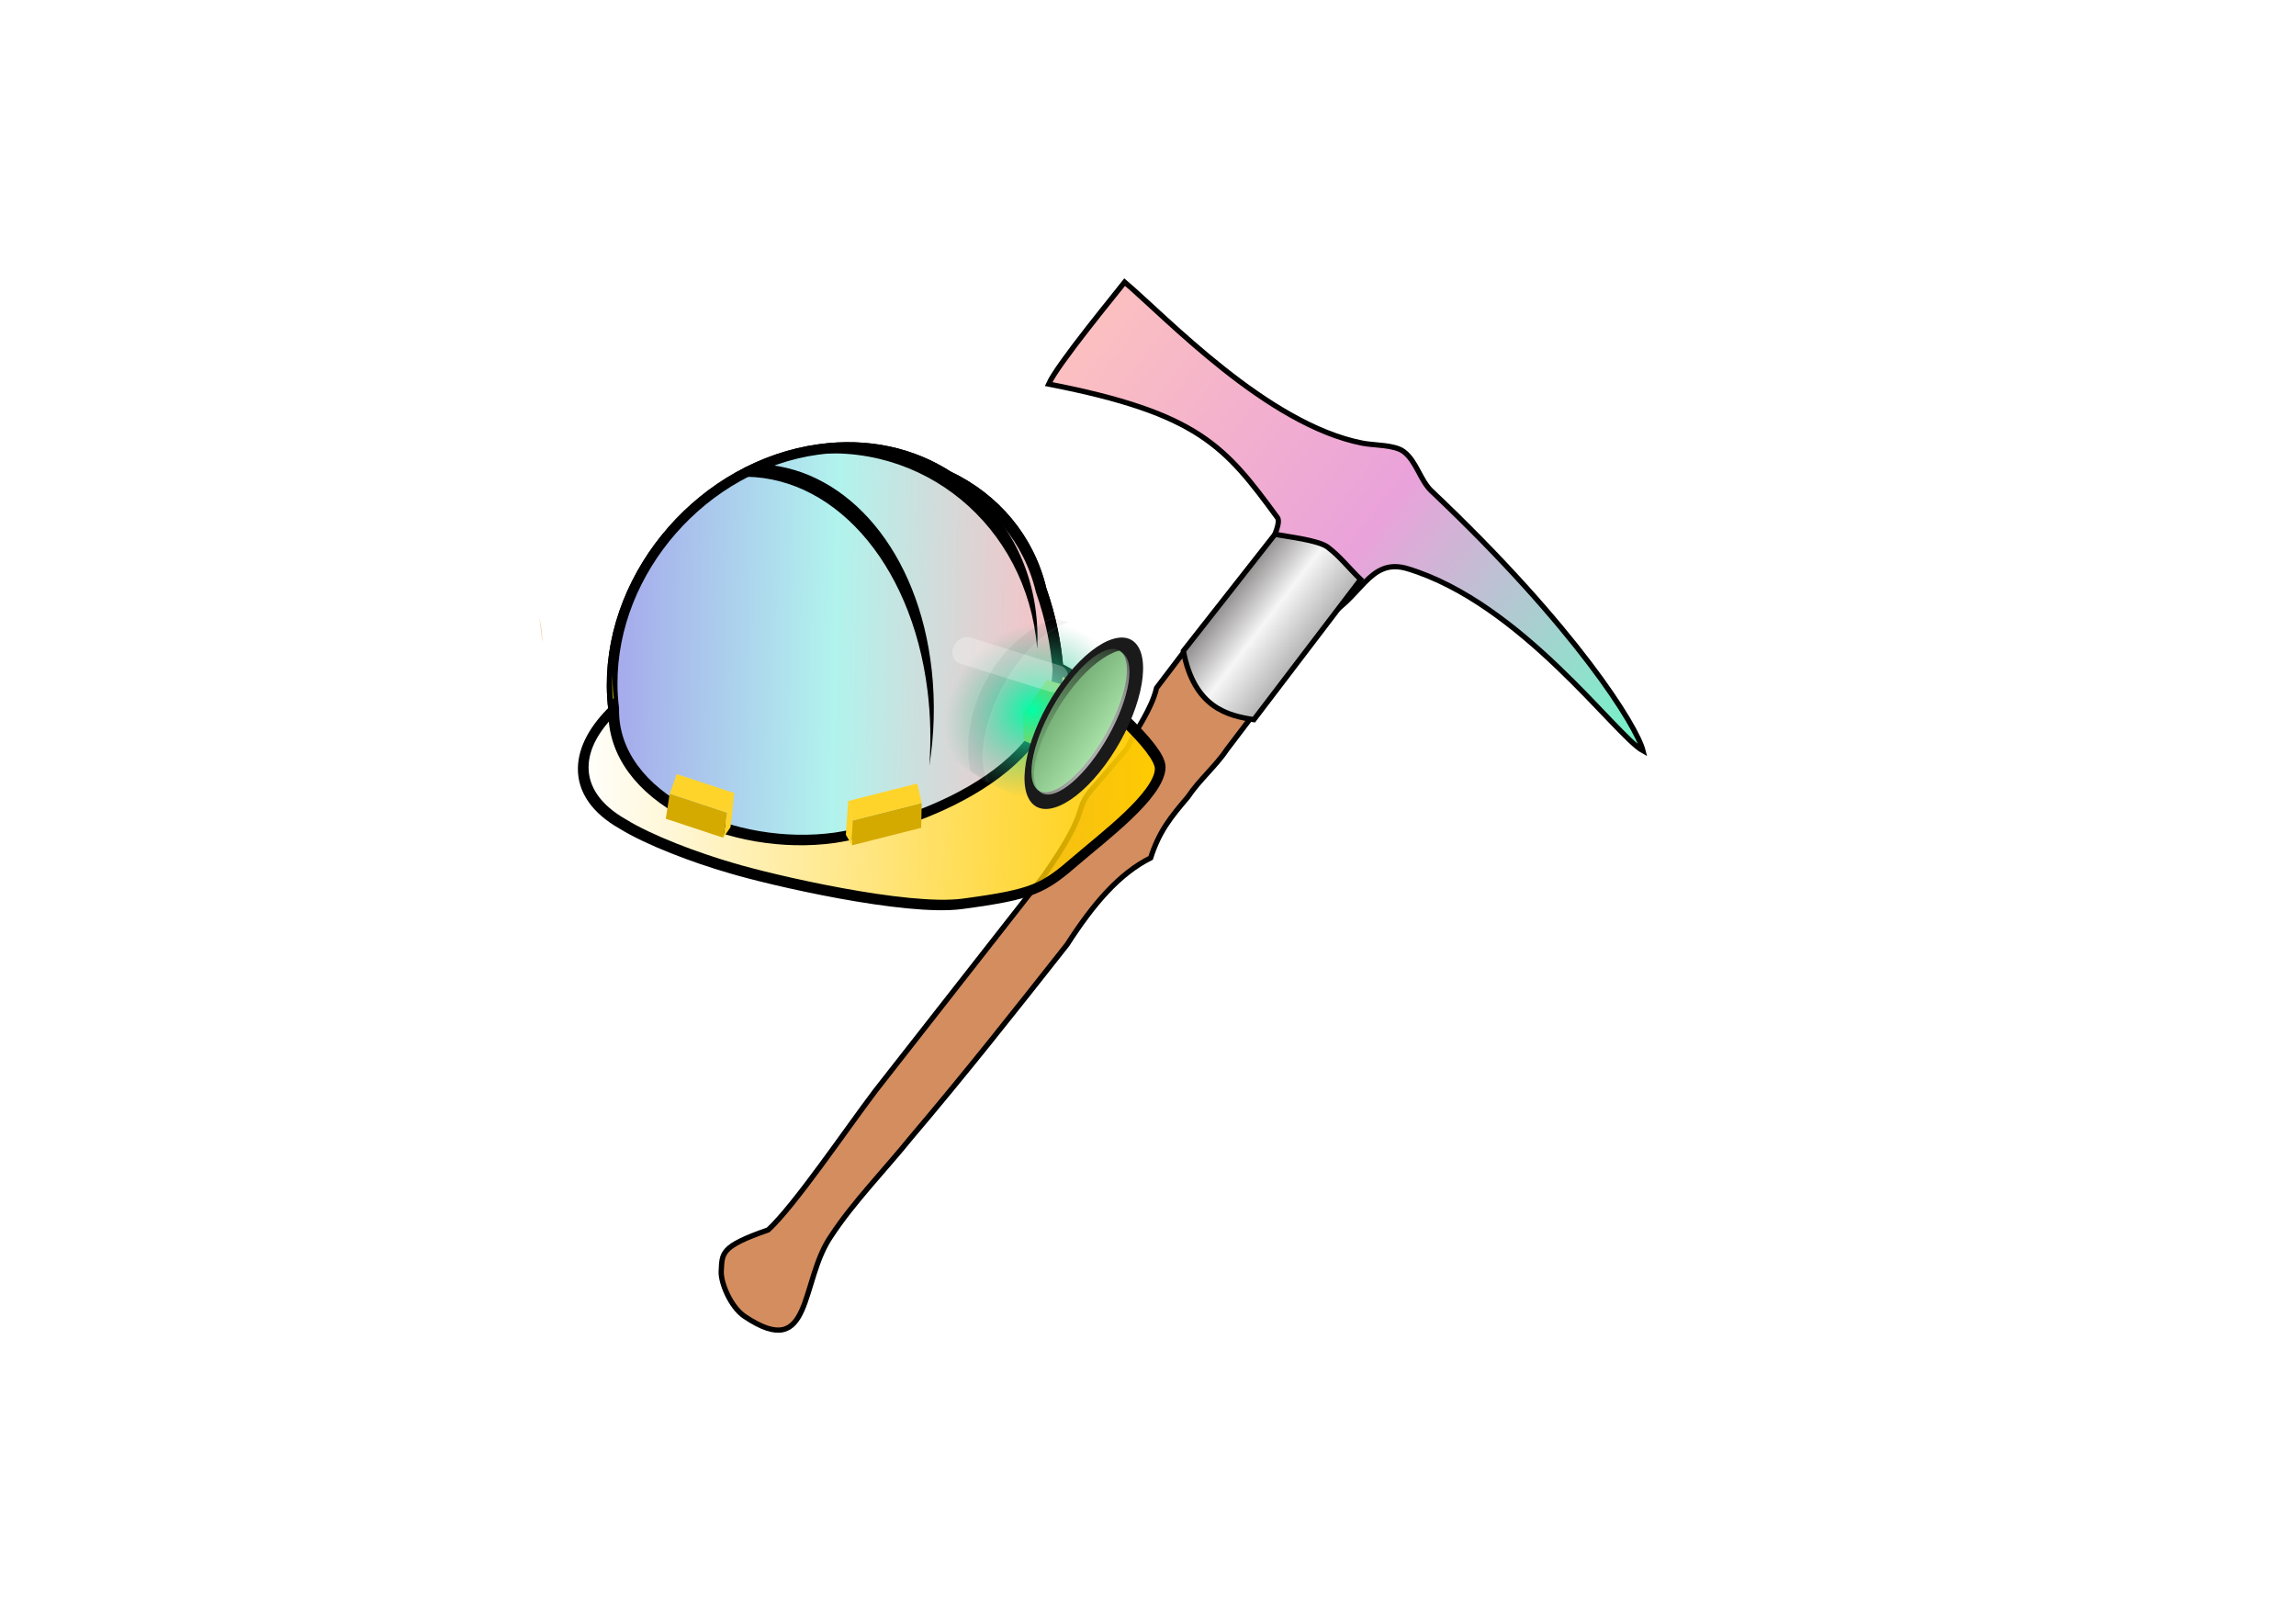 <?xml version="1.0" encoding="UTF-8" standalone="no"?>
<!-- Created with Inkscape (http://www.inkscape.org/) -->

<svg
   width="254.041mm"
   height="179.333mm"
   viewBox="0 0 900.145 635.433"
   id="svg10472"
   version="1.1"
   inkscape:version="1.2 (dc2aeda, 2022-05-15)"
   sodipodi:docname="mining.svg"
   inkscape:export-filename="/media/sdb1/_GRAFIKA/2016_05_citizen_monitoring/first_responders/miner.png"
   inkscape:export-xdpi="85"
   inkscape:export-ydpi="85"
   xmlns:inkscape="http://www.inkscape.org/namespaces/inkscape"
   xmlns:sodipodi="http://sodipodi.sourceforge.net/DTD/sodipodi-0.dtd"
   xmlns:xlink="http://www.w3.org/1999/xlink"
   xmlns="http://www.w3.org/2000/svg"
   xmlns:svg="http://www.w3.org/2000/svg"
   xmlns:rdf="http://www.w3.org/1999/02/22-rdf-syntax-ns#"
   xmlns:cc="http://creativecommons.org/ns#"
   xmlns:dc="http://purl.org/dc/elements/1.1/">
  <title
     id="title8399">Miner</title>
  <defs
     id="defs10474">
    <linearGradient
       inkscape:collect="always"
       id="linearGradient3507">
      <stop
         style="stop-color:#0028ff;stop-opacity:1;"
         offset="0.584"
         id="stop3503" />
      <stop
         style="stop-color:#cbb7d5;stop-opacity:1;"
         offset="1"
         id="stop3505" />
    </linearGradient>
    <linearGradient
       inkscape:collect="always"
       id="linearGradient3499">
      <stop
         style="stop-color:#00ffa9;stop-opacity:1;"
         offset="0"
         id="stop3495" />
      <stop
         style="stop-color:#4eb190;stop-opacity:0;"
         offset="0.904"
         id="stop3497" />
    </linearGradient>
    <linearGradient
       inkscape:collect="always"
       id="linearGradient2765">
      <stop
         style="stop-color:#00082b;stop-opacity:1;"
         offset="1"
         id="stop2761" />
      <stop
         style="stop-color:#fff2f2;stop-opacity:0;"
         offset="1"
         id="stop2763" />
    </linearGradient>
    <linearGradient
       inkscape:collect="always"
       id="linearGradient2757">
      <stop
         style="stop-color:#1a1a1a;stop-opacity:1;"
         offset="0"
         id="stop2753" />
      <stop
         style="stop-color:#1a1a1a;stop-opacity:0;"
         offset="1"
         id="stop2755" />
    </linearGradient>
    <linearGradient
       inkscape:collect="always"
       id="linearGradient2749">
      <stop
         style="stop-color:#ffffff;stop-opacity:1;"
         offset="0"
         id="stop2745" />
      <stop
         style="stop-color:#ffffff;stop-opacity:0;"
         offset="1"
         id="stop2747" />
    </linearGradient>
    <linearGradient
       inkscape:collect="always"
       id="linearGradient2741">
      <stop
         style="stop-color:#ffcc00;stop-opacity:1;"
         offset="0"
         id="stop2737" />
      <stop
         style="stop-color:#ffcc00;stop-opacity:0;"
         offset="1"
         id="stop2739" />
    </linearGradient>
    <linearGradient
       id="linearGradient1494">
      <stop
         id="stop1488"
         offset="0"
         style="stop-color:#fcc0c0;stop-opacity:1;" />
      <stop
         style="stop-color:#eaa2da;stop-opacity:1;"
         offset="0.5"
         id="stop1490" />
      <stop
         id="stop1492"
         offset="1"
         style="stop-color:#70f6c7;stop-opacity:1;" />
    </linearGradient>
    <linearGradient
       inkscape:collect="always"
       id="linearGradient1482">
      <stop
         style="stop-color:#fbbec3;stop-opacity:1;"
         offset="0"
         id="stop1478" />
      <stop
         style="stop-color:#b1f3ed;stop-opacity:1;"
         offset="0.5"
         id="stop2733" />
      <stop
         style="stop-color:#a5a7ec;stop-opacity:1;"
         offset="1"
         id="stop1480" />
    </linearGradient>
    <linearGradient
       x1="654.29"
       y1="-254.53"
       gradientTransform="matrix(1.101,-0.158,0.691,0.33,-40.16,-222.83)"
       x2="653.26"
       gradientUnits="userSpaceOnUse"
       y2="-204.24"
       id="linearGradient7500">
      <stop
         offset="0"
         style="stop-color:white"
         id="stop14612" />
      <stop
         offset="1"
         style="stop-color:white;stop-opacity:0"
         id="stop14614" />
    </linearGradient>
    <linearGradient
       x1="379.74"
       y1="-452.61"
       gradientTransform="matrix(0.504,0,0,0.504,34.099,911.79)"
       x2="411.78"
       gradientUnits="userSpaceOnUse"
       y2="-436.19"
       id="linearGradient7502">
      <stop
         offset="0"
         style="stop-color:#f8f8f8"
         id="stop10162" />
      <stop
         offset="1"
         style="stop-color:#6b6b6b"
         id="stop10164" />
    </linearGradient>
    <linearGradient
       x1="310.46"
       y1="-332.05"
       gradientTransform="matrix(0.504,0,0,0.504,6.066,842.39)"
       x2="377.43"
       gradientUnits="userSpaceOnUse"
       y2="-264.31"
       id="linearGradient7504">
      <stop
         offset="0"
         style="stop-color:#e2e2e2;stop-opacity:.858"
         id="stop8366" />
      <stop
         offset=".491"
         style="stop-color:white;stop-opacity:.847"
         id="stop9255" />
      <stop
         offset="1"
         style="stop-color:white;stop-opacity:.403"
         id="stop8368" />
    </linearGradient>
    <linearGradient
       x1="310.46"
       y1="-332.05"
       gradientTransform="matrix(-0.504,0,0,-0.504,414.84,672.86)"
       x2="377.43"
       gradientUnits="userSpaceOnUse"
       y2="-264.31"
       id="linearGradient7506">
      <stop
         offset="0"
         style="stop-color:black;stop-opacity:.574"
         id="stop9267" />
      <stop
         offset=".491"
         style="stop-color:#dfdfdf;stop-opacity:.455"
         id="stop9269" />
      <stop
         offset="1"
         style="stop-color:white;stop-opacity:.403"
         id="stop9271" />
    </linearGradient>
    <linearGradient
       x1="106.8"
       y1="732.45"
       gradientTransform="matrix(1.002,0,0,0.924,139.49,18.687)"
       x2="106.65"
       gradientUnits="userSpaceOnUse"
       y2="714.23"
       id="linearGradient7508">
      <stop
         offset="0"
         style="stop-color:black"
         id="stop7474" />
      <stop
         offset=".659"
         style="stop-color:white"
         id="stop7480" />
      <stop
         offset=".844"
         style="stop-color:white"
         id="stop7482" />
      <stop
         offset="1"
         style="stop-color:#c1c1c1"
         id="stop7476" />
    </linearGradient>
    <linearGradient
       x1="160.37"
       y1="640.96"
       gradientTransform="matrix(0.759,0,0,0.864,192.34,124.69)"
       x2="127.79"
       gradientUnits="userSpaceOnUse"
       y2="633.85"
       id="linearGradient7510">
      <stop
         offset="0"
         style="stop-color:black"
         id="stop2841" />
      <stop
         offset="1"
         style="stop-color:white"
         id="stop2843" />
    </linearGradient>
    <linearGradient
       x1="-270.08"
       x2="-268.41"
       gradientTransform="matrix(100.55,113.72,113.72,-100.55,-25192,76932)"
       y1="460.09"
       gradientUnits="userSpaceOnUse"
       y2="460.09"
       id="XMLID_31_-0">
      <stop
         offset="0"
         style="stop-color:#FFD8BF"
         id="stop142-9" />
      <stop
         offset=".539"
         style="stop-color:#BF7400"
         id="stop144-1" />
      <stop
         offset="1"
         style="stop-color:#000000"
         id="stop146-2" />
    </linearGradient>
    <linearGradient
       x1="-268.27"
       x2="-266.57"
       gradientTransform="matrix(25.13,103.51,103.51,-25.13,-40422,39142)"
       y1="455.77"
       gradientUnits="userSpaceOnUse"
       y2="455.77"
       id="XMLID_32_-6">
      <stop
         offset="0"
         style="stop-color:#FFD8BF"
         id="stop153-68" />
      <stop
         offset=".539"
         style="stop-color:#BF7400"
         id="stop155-3" />
      <stop
         offset="1"
         style="stop-color:#000000"
         id="stop157-3" />
    </linearGradient>
    <linearGradient
       x1="-270.09"
       x2="-268.4"
       gradientTransform="matrix(100.55,113.72,113.72,-100.55,-25192,76932)"
       y1="460.1"
       gradientUnits="userSpaceOnUse"
       y2="460.1"
       id="XMLID_33_-2">
      <stop
         offset="0"
         style="stop-color:#F3C192"
         id="stop172-3" />
      <stop
         offset=".539"
         style="stop-color:#D49035"
         id="stop174-0" />
      <stop
         offset="1"
         style="stop-color:#765735"
         id="stop176-2" />
    </linearGradient>
    <linearGradient
       x1="-268.26"
       x2="-266.58"
       gradientTransform="matrix(25.13,103.51,103.51,-25.13,-40422,39142)"
       y1="455.77"
       gradientUnits="userSpaceOnUse"
       y2="455.77"
       id="XMLID_34_-8">
      <stop
         offset="0"
         style="stop-color:#F3C192"
         id="stop183-2" />
      <stop
         offset=".539"
         style="stop-color:#D49035"
         id="stop185-6" />
      <stop
         offset="1"
         style="stop-color:#765735"
         id="stop187-1" />
    </linearGradient>
    <radialGradient
       r="1.685"
       gradientTransform="matrix(32.319,0,0,-32.319,9620.6,15112)"
       cx="-296.49"
       cy="466.06"
       gradientUnits="userSpaceOnUse"
       id="XMLID_35_-7">
      <stop
         offset="0"
         style="stop-color:#FFFA5F"
         id="stop192-1" />
      <stop
         offset="1"
         style="stop-color:#9F3300"
         id="stop194-8" />
    </radialGradient>
    <linearGradient
       x1="-265.15"
       x2="-263.48"
       gradientTransform="matrix(0,-132.47,-132.47,0,62635,-34991)"
       y1="472.53"
       gradientUnits="userSpaceOnUse"
       y2="472.53"
       id="XMLID_21_-9">
      <stop
         offset="0"
         style="stop-color:#7FB5F7"
         id="stop16-9" />
      <stop
         offset="1"
         style="stop-color:#063DA7"
         id="stop18-4" />
    </linearGradient>
    <linearGradient
       x1="-265.16"
       x2="-263.47"
       gradientTransform="matrix(0,-132.47,-132.47,0,62635,-34991)"
       y1="472.55"
       gradientUnits="userSpaceOnUse"
       y2="472.55"
       id="XMLID_22_-9">
      <stop
         offset="0"
         style="stop-color:#7ED8FC"
         id="stop23-3" />
      <stop
         offset="1"
         style="stop-color:#0649AA"
         id="stop25-9" />
    </linearGradient>
    <linearGradient
       x1="-265.16"
       x2="-263.47"
       gradientTransform="matrix(0,-132.47,-132.47,0,62635,-34991)"
       y1="472.53"
       gradientUnits="userSpaceOnUse"
       y2="472.53"
       id="XMLID_23_-18">
      <stop
         offset="0"
         style="stop-color:#5471AF"
         id="stop30-2" />
      <stop
         offset="1"
         style="stop-color:#042676"
         id="stop32-7" />
    </linearGradient>
    <linearGradient
       x1="-265.15"
       x2="-263.47"
       gradientTransform="matrix(0,-132.47,-132.47,0,62635,-34991)"
       y1="472.53"
       gradientUnits="userSpaceOnUse"
       y2="472.53"
       id="XMLID_24_-9">
      <stop
         offset="0"
         style="stop-color:#68A0F2"
         id="stop37-1" />
      <stop
         offset="1"
         style="stop-color:#0536A3"
         id="stop39-9" />
    </linearGradient>
    <radialGradient
       r="1.67"
       gradientTransform="matrix(16.729,-0.005,-0.005,-16.729,5488.5,7876.9)"
       cx="-325.75"
       cy="466.57"
       gradientUnits="userSpaceOnUse"
       id="XMLID_29_-4">
      <stop
         offset="0"
         style="stop-color:#B9DAF4"
         id="stop94-7" />
      <stop
         offset="1"
         style="stop-color:#7A97CB"
         id="stop96-0" />
    </radialGradient>
    <linearGradient
       x1="-257.44"
       x2="-255.81"
       gradientTransform="matrix(-0.992,-12.804,-12.804,0.992,6744.6,-3744.8)"
       y1="543.15"
       gradientUnits="userSpaceOnUse"
       y2="543.15"
       id="XMLID_30_-5">
      <stop
         offset="0"
         style="stop-color:#FFFFFF"
         id="stop111-9" />
      <stop
         offset=".463"
         style="stop-color:#FDFEFF"
         id="stop113-8" />
      <stop
         offset=".629"
         style="stop-color:#F6FAFF"
         id="stop115-8" />
      <stop
         offset=".748"
         style="stop-color:#EBF4FF"
         id="stop117-19" />
      <stop
         offset=".844"
         style="stop-color:#DAEAFF"
         id="stop119-64" />
      <stop
         offset=".925"
         style="stop-color:#C4DEFF"
         id="stop121-2" />
      <stop
         offset=".997"
         style="stop-color:#A9D0FF"
         id="stop123-0" />
      <stop
         offset="1"
         style="stop-color:#A8CFFF"
         id="stop125-2" />
    </linearGradient>
    <radialGradient
       r="1.685"
       gradientTransform="matrix(32.319,0,0,-32.319,9620.6,15112)"
       cx="-296.49"
       cy="466.06"
       gradientUnits="userSpaceOnUse"
       id="XMLID_35_-7-3">
      <stop
         offset="0"
         style="stop-color:#FFFA5F"
         id="stop192-1-3" />
      <stop
         offset="1"
         style="stop-color:#9F3300"
         id="stop194-8-7" />
    </radialGradient>
    <linearGradient
       x1="-346.29"
       x2="-344.6"
       gradientTransform="matrix(11.5,4,4,-11.5,2213.4,6484.9)"
       y1="440.47"
       gradientUnits="userSpaceOnUse"
       y2="440.47"
       id="XMLID_36_-0">
      <stop
         offset="0"
         style="stop-color:#FFFFFF"
         id="stop201-7" />
      <stop
         offset="1"
         style="stop-color:#818181"
         id="stop203-7" />
    </linearGradient>
    <radialGradient
       r="1.665"
       gradientTransform="matrix(29.207,0,0,-29.207,9361.963,13701.141)"
       cx="-293.68"
       cy="462.75"
       gradientUnits="userSpaceOnUse"
       id="XMLID_15_">
      <stop
         offset="0"
         style="stop-color:#FFFA5F"
         id="stop6" />
      <stop
         offset="1"
         style="stop-color:#9F3300"
         id="stop8" />
    </radialGradient>
    <linearGradient
       x1="23.133"
       x2="26.216"
       y1="63.772"
       gradientUnits="userSpaceOnUse"
       y2="63.772"
       id="XMLID_18_"
       gradientTransform="translate(746.863,136.141)">
      <stop
         offset="0"
         style="stop-color:#9CD305"
         id="stop50" />
      <stop
         offset="1"
         style="stop-color:#084703"
         id="stop52" />
    </linearGradient>
    <radialGradient
       r="1.655"
       gradientTransform="matrix(16.729,-0.005,-0.005,-16.729,6044.263,7904.141)"
       cx="-314.28"
       cy="460.08"
       gradientUnits="userSpaceOnUse"
       id="XMLID_20_">
      <stop
         offset="0"
         style="stop-color:#B9DAF4"
         id="stop69" />
      <stop
         offset="1"
         style="stop-color:#7A97CB"
         id="stop71" />
    </radialGradient>
    <linearGradient
       x1="-269.39"
       x2="-267.74"
       gradientTransform="matrix(103.4,116.94,116.94,-103.4,-25383.137,79303.141)"
       y1="461.41"
       gradientUnits="userSpaceOnUse"
       y2="461.41"
       id="XMLID_22_-6">
      <stop
         offset="0"
         style="stop-color:#FFD8BF"
         id="stop117-1" />
      <stop
         offset=".539"
         style="stop-color:#BF7400"
         id="stop119-6" />
      <stop
         offset="1"
         style="stop-color:#000000"
         id="stop121-3" />
    </linearGradient>
    <linearGradient
       x1="-269.41"
       x2="-267.71"
       gradientTransform="matrix(103.4,116.94,116.94,-103.4,-25383.137,79303.141)"
       y1="461.3"
       gradientUnits="userSpaceOnUse"
       y2="461.3"
       id="XMLID_23_-1">
      <stop
         offset="0"
         style="stop-color:#F3C192"
         id="stop136" />
      <stop
         offset=".539"
         style="stop-color:#D49035"
         id="stop138" />
      <stop
         offset="1"
         style="stop-color:#765735"
         id="stop140" />
    </linearGradient>
    <linearGradient
       x1="-269.44"
       x2="-267.68"
       gradientTransform="matrix(103.4,116.94,116.94,-103.4,-25383.137,79303.141)"
       y1="461.6"
       gradientUnits="userSpaceOnUse"
       y2="461.6"
       id="XMLID_24_-3">
      <stop
         offset="0"
         style="stop-color:#F3C192"
         id="stop149" />
      <stop
         offset=".539"
         style="stop-color:#D49035"
         id="stop151" />
      <stop
         offset="1"
         style="stop-color:#765735"
         id="stop153-6" />
    </linearGradient>
    <radialGradient
       r="1.675"
       gradientTransform="matrix(40.852,0,0,-40.852,12463.863,19124.141)"
       cx="-285.76"
       cy="463.54"
       gradientUnits="userSpaceOnUse"
       id="XMLID_25_">
      <stop
         offset="0"
         style="stop-color:#FFFA5F"
         id="stop166" />
      <stop
         offset="1"
         style="stop-color:#9F3300"
         id="stop168" />
    </radialGradient>
    <radialGradient
       r="66.307"
       gradientTransform="matrix(-0.724,-0.341,0.196,-1.118,11.876,-33.153)"
       cx="-58.842"
       cy="-34.985"
       gradientUnits="userSpaceOnUse"
       id="radialGradient26">
      <stop
         offset="0"
         style="stop-color:#ffffff"
         id="stop28" />
      <stop
         offset="1"
         style="stop-color:#f9edd1"
         id="stop30" />
    </radialGradient>
    <linearGradient
       x1="20.372"
       y1="45.419"
       gradientTransform="matrix(0.696,0.394,0.394,-0.696,0.005,34.525)"
       x2="79.471"
       gradientUnits="userSpaceOnUse"
       y2="45.419"
       id="linearGradient44">
      <stop
         offset="0"
         style="stop-color:#fffefc"
         id="stop46" />
      <stop
         offset="1"
         style="stop-color:#ada899"
         id="stop48" />
    </linearGradient>
    <radialGradient
       r="16.675"
       gradientTransform="matrix(-0.777,0.19,-0.157,-1.048,0.462,37.574)"
       cx="-30.368"
       cy="1.655"
       gradientUnits="userSpaceOnUse"
       fx="-29.583"
       id="radialGradient64">
      <stop
         offset="0"
         style="stop-color:#fcef43"
         id="stop66" />
      <stop
         offset="1"
         style="stop-color:#ea8a21"
         id="stop68" />
    </radialGradient>
    <radialGradient
       r="19.05"
       gradientTransform="matrix(-0.774,0.203,-0.16,-1.135,-0.983,27.521)"
       cx="-64.731"
       cy="-3.623"
       gradientUnits="userSpaceOnUse"
       fx="-63.835"
       id="radialGradient90">
      <stop
         offset="0"
         style="stop-color:#fcef43"
         id="stop92-6" />
      <stop
         offset="1"
         style="stop-color:#ea8a21"
         id="stop94-9" />
    </radialGradient>
    <linearGradient
       gradientUnits="userSpaceOnUse"
       y2="471.192"
       x2="257.271"
       y1="471.192"
       x1="-151.094"
       id="linearGradient3875"
       xlink:href="#linearGradient1494"
       inkscape:collect="always"
       gradientTransform="matrix(0.13,0.098,-0.16,0.21,1370.053,79.072)" />
    <linearGradient
       id="linearGradient6167">
      <stop
         id="stop6169"
         offset="0"
         style="stop-color:#888585;stop-opacity:1;" />
      <stop
         style="stop-color:#f6f6f6;stop-opacity:1;"
         offset="0.5"
         id="stop6175" />
      <stop
         id="stop6171"
         offset="1"
         style="stop-color:#b3b3b3;stop-opacity:1;" />
    </linearGradient>
    <linearGradient
       gradientUnits="userSpaceOnUse"
       y2="471.024"
       x2="67.068"
       y1="471.024"
       x1="8.951"
       id="linearGradient3867"
       xlink:href="#linearGradient6167"
       inkscape:collect="always"
       gradientTransform="matrix(0.13,0.098,-0.16,0.21,1362.821,88.154)" />
    <linearGradient
       x1="217.05"
       y1="970.61"
       gradientTransform="matrix(2.106,0,0,1.028,102.5,-641)"
       x2="226.18"
       gradientUnits="userSpaceOnUse"
       xlink:href="#linearGradient6048"
       y2="938.22"
       id="linearGradient14247" />
    <linearGradient
       id="linearGradient6048">
      <stop
         offset="0"
         style="stop-color:#cfcfcf"
         id="stop6049" />
      <stop
         offset="1"
         style="stop-color:#5d5d5d"
         id="stop6050" />
    </linearGradient>
    <linearGradient
       x1="162.94"
       y1="580"
       gradientTransform="matrix(1.382,0,0,1.567,102.5,-641)"
       x2="332.33"
       gradientUnits="userSpaceOnUse"
       xlink:href="#linearGradient6048"
       y2="588.27"
       id="linearGradient14251" />
    <linearGradient
       x1="215.41"
       y1="990.95"
       gradientTransform="matrix(2.447,0,0,0.885,-243.41,-461.58)"
       x2="313.98"
       gradientUnits="userSpaceOnUse"
       xlink:href="#linearGradient6048"
       y2="1042.8"
       id="linearGradient14217" />
    <linearGradient
       x1="355.22"
       y1="311.31"
       gradientTransform="matrix(0.777,0,0,2.789,102.5,-641)"
       x2="622.9"
       gradientUnits="userSpaceOnUse"
       xlink:href="#linearGradient6048"
       y2="312.83"
       id="linearGradient14237" />
    <linearGradient
       x1="176.89"
       y1="878.46"
       gradientTransform="matrix(2.447,0,0,0.885,207.39,-424.39)"
       x2="186.85"
       gradientUnits="userSpaceOnUse"
       xlink:href="#linearGradient6048"
       y2="890.49"
       id="linearGradient14235" />
    <linearGradient
       x1="254.38"
       y1="734.85"
       gradientTransform="matrix(2.586,0,0,0.838,-243.41,-461.58)"
       x2="313.92"
       gradientUnits="userSpaceOnUse"
       xlink:href="#linearGradient6048"
       y2="789.95"
       id="linearGradient11714" />
    <linearGradient
       x1="141.55"
       y1="817.93"
       gradientTransform="matrix(1.904,0,0,1.137,-243.41,-461.58)"
       x2="191.15"
       gradientUnits="userSpaceOnUse"
       xlink:href="#linearGradient6048"
       y2="831.15"
       id="linearGradient9815" />
    <linearGradient
       x1="130.17"
       y1="495.55"
       gradientTransform="matrix(1.431,0,0,1.513,-243.41,-461.58)"
       x2="357.63"
       gradientUnits="userSpaceOnUse"
       xlink:href="#linearGradient6048"
       y2="622.31"
       id="linearGradient11082" />
    <linearGradient
       x1="215.41"
       y1="990.95"
       gradientTransform="matrix(2.447,0,0,0.885,-265.07,-488.85)"
       x2="313.98"
       gradientUnits="userSpaceOnUse"
       xlink:href="#linearGradient6048"
       y2="1042.8"
       id="linearGradient14874" />
    <linearGradient
       x1="449.02"
       y1="487.45"
       gradientTransform="matrix(1.547,0,0,1.4,-258.326,-455.187)"
       x2="498.87"
       gradientUnits="userSpaceOnUse"
       xlink:href="#linearGradient11708"
       y2="610.28"
       id="linearGradient11707" />
    <linearGradient
       id="linearGradient11708">
      <stop
         offset="0"
         style="stop-color:#5d5d5d"
         id="stop11709" />
      <stop
         offset="1"
         style="stop-color:#292929"
         id="stop11710" />
    </linearGradient>
    <linearGradient
       x1="217.05"
       y1="970.61"
       gradientTransform="matrix(2.106,0,0,1.028,-243.41,-461.58)"
       x2="226.18"
       gradientUnits="userSpaceOnUse"
       xlink:href="#linearGradient6048"
       y2="938.22"
       id="linearGradient8564" />
    <linearGradient
       x1="139.12"
       y1="859.62"
       gradientTransform="matrix(2.447,0,0,0.885,-210.99,-455.38)"
       x2="156.26"
       gradientUnits="userSpaceOnUse"
       xlink:href="#linearGradient6048"
       y2="875.36"
       id="linearGradient9817" />
    <linearGradient
       x1="328.52"
       y1="445.1"
       gradientTransform="matrix(1.234,0,0,1.756,-243.41,-461.58)"
       x2="333.61"
       gradientUnits="userSpaceOnUse"
       xlink:href="#linearGradient6048"
       y2="458.29"
       id="linearGradient6056" />
    <linearGradient
       x1="156.27"
       y1="928.82"
       gradientTransform="matrix(2.447,0,0,0.885,-243.41,-461.58)"
       x2="162.14"
       gradientUnits="userSpaceOnUse"
       xlink:href="#linearGradient6048"
       y2="933.1"
       id="linearGradient9819" />
    <linearGradient
       x1="162.94"
       y1="580"
       gradientTransform="matrix(1.382,0,0,1.567,-243.41,-461.58)"
       x2="332.33"
       gradientUnits="userSpaceOnUse"
       xlink:href="#linearGradient6048"
       y2="588.27"
       id="linearGradient7939" />
    <linearGradient
       x1="177.63"
       y1="913.29"
       gradientTransform="matrix(2.03,0,0,1.067,-243.41,-461.58)"
       x2="180.96"
       gradientUnits="userSpaceOnUse"
       xlink:href="#linearGradient11708"
       y2="920.23"
       id="linearGradient12964" />
    <linearGradient
       x1="188.76"
       y1="836.9"
       gradientTransform="matrix(1.828,0,0,1.185,-243.41,-461.58)"
       x2="203.49"
       gradientUnits="userSpaceOnUse"
       xlink:href="#linearGradient6048"
       y2="844.19"
       id="linearGradient14211" />
    <linearGradient
       x1="328.87"
       y1="528.68"
       gradientTransform="matrix(1.163,0,0,1.862,-243.41,-461.58)"
       x2="340.42"
       gradientUnits="userSpaceOnUse"
       xlink:href="#linearGradient11708"
       y2="535.12"
       id="linearGradient14215" />
    <linearGradient
       x1="181.08"
       y1="717.42"
       gradientTransform="matrix(2.59,0,0,0.836,-243.41,-461.58)"
       x2="242.92"
       gradientUnits="userSpaceOnUse"
       xlink:href="#linearGradient11708"
       y2="781.55"
       id="linearGradient11718" />
    <radialGradient
       r="52.277"
       gradientTransform="scale(0.719,1.391)"
       cx="585.98"
       cy="470.35"
       gradientUnits="userSpaceOnUse"
       xlink:href="#linearGradient6048"
       id="radialGradient6052" />
    <linearGradient
       x1="176.89"
       y1="878.46"
       gradientTransform="matrix(2.447,0,0,0.885,-243.41,-461.58)"
       x2="186.85"
       gradientUnits="userSpaceOnUse"
       xlink:href="#linearGradient6048"
       y2="890.49"
       id="linearGradient6686" />
    <linearGradient
       x1="355.22"
       y1="311.31"
       gradientTransform="matrix(0.777,0,0,2.789,-243.41,-461.58)"
       x2="622.9"
       gradientUnits="userSpaceOnUse"
       xlink:href="#linearGradient6048"
       y2="312.83"
       id="linearGradient7313" />
    <linearGradient
       x1="139.12"
       y1="859.62"
       gradientTransform="matrix(2.447,0,0,0.885,-243.41,-461.58)"
       x2="156.26"
       gradientUnits="userSpaceOnUse"
       xlink:href="#linearGradient6048"
       y2="875.36"
       id="linearGradient6682" />
    <linearGradient
       x1="176.89"
       y1="878.46"
       gradientTransform="matrix(2.447,0,0,0.885,-138.53,-244.98)"
       x2="186.85"
       gradientUnits="userSpaceOnUse"
       xlink:href="#linearGradient6048"
       y2="890.49"
       id="linearGradient8566" />
    <linearGradient
       x1="879.78"
       y1="365.68"
       gradientTransform="matrix(0.897,0.133,-0.349,2.364,-104.41,-572.1)"
       x2="907.35"
       gradientUnits="userSpaceOnUse"
       xlink:href="#linearGradient6048"
       y2="378.45"
       id="linearGradient17999" />
    <linearGradient
       x1="879.78"
       y1="365.68"
       gradientTransform="matrix(1.034,0.112,-0.296,2.727,-431.86,-598.14)"
       x2="907.35"
       gradientUnits="userSpaceOnUse"
       xlink:href="#linearGradient6048"
       y2="378.45"
       id="linearGradient18009" />
    <radialGradient
       r="42.668"
       gradientTransform="scale(0.547,1.828)"
       cx="974.29"
       cy="320.05"
       gradientUnits="userSpaceOnUse"
       xlink:href="#linearGradient6048"
       id="radialGradient15503" />
    <radialGradient
       r="167.69"
       gradientTransform="scale(0.547,1.828)"
       cx="876.84"
       cy="328.01"
       gradientUnits="userSpaceOnUse"
       xlink:href="#linearGradient6048"
       id="radialGradient15499" />
    <radialGradient
       r="123.73"
       gradientTransform="scale(0.547,1.828)"
       cx="889.97"
       cy="325.7"
       gradientUnits="userSpaceOnUse"
       xlink:href="#linearGradient6048"
       id="radialGradient17373" />
    <linearGradient
       x1="283.14"
       y1="544.04"
       gradientTransform="matrix(2.02,0,0,1.072,-243.41,-461.58)"
       x2="310.21"
       gradientUnits="userSpaceOnUse"
       xlink:href="#linearGradient19891"
       y2="621.52"
       id="linearGradient21775" />
    <linearGradient
       id="linearGradient19891">
      <stop
         offset="0"
         style="stop-color:#303030"
         id="stop19892" />
      <stop
         offset="1"
         style="stop-color:#000000"
         id="stop19893" />
    </linearGradient>
    <linearGradient
       x1="356.59"
       y1="500.32"
       gradientTransform="matrix(1.825,0,0,1.187,-243.41,-461.58)"
       x2="411.77"
       gradientUnits="userSpaceOnUse"
       xlink:href="#linearGradient19891"
       y2="596.46"
       id="linearGradient21774" />
    <linearGradient
       x1="366.8"
       y1="490.91"
       gradientTransform="matrix(1.694,0,0,1.278,-243.41,-461.58)"
       x2="355.54"
       gradientUnits="userSpaceOnUse"
       xlink:href="#linearGradient19891"
       y2="536.1"
       id="linearGradient21773" />
    <linearGradient
       x1="278.43"
       y1="675.68"
       gradientTransform="matrix(2.142,0,0,1.011,-243.41,-461.58)"
       x2="254.63"
       gradientUnits="userSpaceOnUse"
       xlink:href="#linearGradient19891"
       y2="726.86"
       id="linearGradient21772" />
    <radialGradient
       inkscape:collect="always"
       r="155.62"
       gradientTransform="matrix(1.121,-1.8784e-8,0,0.38,6174.9,535.82)"
       cx="-5153.7"
       cy="987.1"
       gradientUnits="userSpaceOnUse"
       id="radialGradient4171">
      <stop
         offset="0"
         style="stop-color:#000000;stop-opacity:0"
         id="stop3903" />
      <stop
         offset=".1"
         style="stop-color:#000000;stop-opacity:0"
         id="stop3911" />
      <stop
         offset="1"
         style="stop-color:#000000"
         id="stop3905" />
    </radialGradient>
    <filter
       style="color-interpolation-filters:sRGB"
       inkscape:collect="always"
       id="filter3897"
       x="-0.024"
       y="-0.075"
       width="1.047"
       height="1.149">
      <feGaussianBlur
         inkscape:collect="always"
         stdDeviation="2.937"
         id="feGaussianBlur3899" />
    </filter>
    <filter
       style="color-interpolation-filters:sRGB"
       inkscape:collect="always"
       height="1.23"
       x="-0.057"
       y="-0.115"
       width="1.113"
       id="filter4049">
      <feGaussianBlur
         inkscape:collect="always"
         stdDeviation="1.038"
         id="feGaussianBlur4051" />
    </filter>
    <filter
       style="color-interpolation-filters:sRGB"
       inkscape:collect="always"
       height="1.267"
       x="-0.053"
       y="-0.134"
       width="1.106"
       id="filter4045">
      <feGaussianBlur
         inkscape:collect="always"
         stdDeviation="1.038"
         id="feGaussianBlur4047" />
    </filter>
    <filter
       style="color-interpolation-filters:sRGB"
       inkscape:collect="always"
       height="1.169"
       x="-0.615"
       y="-0.084"
       width="2.23"
       id="filter4041">
      <feGaussianBlur
         inkscape:collect="always"
         stdDeviation="1.038"
         id="feGaussianBlur4043" />
    </filter>
    <filter
       style="color-interpolation-filters:sRGB"
       inkscape:collect="always"
       height="1.179"
       x="-0.211"
       y="-0.089"
       width="1.421"
       id="filter3902">
      <feGaussianBlur
         inkscape:collect="always"
         stdDeviation="0.883"
         id="feGaussianBlur3904" />
    </filter>
    <filter
       style="color-interpolation-filters:sRGB"
       inkscape:collect="always"
       height="1.162"
       x="-0.113"
       y="-0.081"
       width="1.227"
       id="filter3898">
      <feGaussianBlur
         inkscape:collect="always"
         stdDeviation="0.883"
         id="feGaussianBlur3900" />
    </filter>
    <filter
       style="color-interpolation-filters:sRGB"
       inkscape:collect="always"
       height="1.114"
       x="-0.229"
       y="-0.057"
       width="1.458"
       id="filter3894">
      <feGaussianBlur
         inkscape:collect="always"
         stdDeviation="0.883"
         id="feGaussianBlur3896" />
    </filter>
    <filter
       style="color-interpolation-filters:sRGB"
       inkscape:collect="always"
       height="3.113"
       x="-0.454"
       y="-1.056"
       width="1.908"
       id="filter6696-0-1">
      <feGaussianBlur
         inkscape:collect="always"
         stdDeviation="25.014"
         id="feGaussianBlur6698-1-3" />
    </filter>
    <filter
       style="color-interpolation-filters:sRGB"
       inkscape:collect="always"
       id="filter6710-2"
       x="-0.051"
       y="-0.035"
       width="1.102"
       height="1.069">
      <feGaussianBlur
         inkscape:collect="always"
         stdDeviation="4.951"
         id="feGaussianBlur6712-9" />
    </filter>
    <filter
       style="color-interpolation-filters:sRGB"
       inkscape:collect="always"
       id="filter6718-1"
       x="-0.068"
       y="-0.046"
       width="1.136"
       height="1.092">
      <feGaussianBlur
         inkscape:collect="always"
         stdDeviation="6.601"
         id="feGaussianBlur6720-3" />
    </filter>
    <linearGradient
       inkscape:collect="always"
       xlink:href="#linearGradient1482"
       id="linearGradient1486"
       x1="118.354"
       y1="445.745"
       x2="410.245"
       y2="445.745"
       gradientUnits="userSpaceOnUse" />
    <linearGradient
       inkscape:collect="always"
       xlink:href="#radialGradient4171"
       id="linearGradient2735"
       x1="238.739"
       y1="869.518"
       x2="549.98"
       y2="869.518"
       gradientUnits="userSpaceOnUse" />
    <linearGradient
       inkscape:collect="always"
       xlink:href="#linearGradient2741"
       id="linearGradient2743"
       x1="51.541"
       y1="473.106"
       x2="427.606"
       y2="473.106"
       gradientUnits="userSpaceOnUse" />
    <linearGradient
       inkscape:collect="always"
       xlink:href="#linearGradient2749"
       id="linearGradient2751"
       x1="42.403"
       y1="583.929"
       x2="299.025"
       y2="583.929"
       gradientUnits="userSpaceOnUse" />
    <linearGradient
       inkscape:collect="always"
       xlink:href="#linearGradient2757"
       id="linearGradient2759"
       x1="25.005"
       y1="212.277"
       x2="97.299"
       y2="212.277"
       gradientUnits="userSpaceOnUse" />
    <linearGradient
       inkscape:collect="always"
       xlink:href="#linearGradient2765"
       id="linearGradient2767"
       x1="71.183"
       y1="191.726"
       x2="135.45"
       y2="191.726"
       gradientUnits="userSpaceOnUse" />
    <radialGradient
       inkscape:collect="always"
       xlink:href="#linearGradient3499"
       id="radialGradient3501"
       cx="93.857"
       cy="199.013"
       fx="93.857"
       fy="199.013"
       r="61.99"
       gradientTransform="matrix(1,0,0,1.011,0,-2.17)"
       gradientUnits="userSpaceOnUse" />
    <radialGradient
       inkscape:collect="always"
       xlink:href="#linearGradient3507"
       id="radialGradient3509"
       cx="310.715"
       cy="432.86"
       fx="310.715"
       fy="432.86"
       r="183.96"
       gradientTransform="matrix(1,0,0,0.701,0,129.404)"
       gradientUnits="userSpaceOnUse" />
    <filter
       inkscape:collect="always"
       style="color-interpolation-filters:sRGB"
       id="filter4684"
       x="-0.231"
       y="-0.143"
       width="1.463"
       height="1.287">
      <feGaussianBlur
         inkscape:collect="always"
         stdDeviation="5.895"
         id="feGaussianBlur4686" />
    </filter>
  </defs>
  <sodipodi:namedview
     id="base"
     pagecolor="#ffffff"
     bordercolor="#666666"
     borderopacity="1.0"
     inkscape:pageopacity="0.0"
     inkscape:pageshadow="2"
     inkscape:zoom="0.7"
     inkscape:cx="155"
     inkscape:cy="351.42857"
     inkscape:document-units="px"
     inkscape:current-layer="g26365"
     showgrid="false"
     fit-margin-top="5"
     fit-margin-left="5"
     fit-margin-right="5"
     fit-margin-bottom="5"
     inkscape:window-width="1797"
     inkscape:window-height="850"
     inkscape:window-x="0"
     inkscape:window-y="25"
     inkscape:window-maximized="0"
     inkscape:showpageshadow="2"
     inkscape:pagecheckerboard="0"
     inkscape:deskcolor="#d1d1d1" />
  <g
     inkscape:label="Vrstva 1"
     inkscape:groupmode="layer"
     id="layer1"
     transform="translate(359.889,-33.848)">
    <g
       transform="matrix(4.123,0,0,4.123,-5155.467,-577.862)"
       id="g26365">
      <g
         id="g861"
         transform="translate(-9.095,16.891)">
        <path
           style="opacity:1;fill:#d38d5f;fill-opacity:1;fill-rule:nonzero;stroke:#000000;stroke-width:0.5;stroke-miterlimit:4;stroke-dasharray:none;stroke-dashoffset:0;stroke-opacity:1"
           d="m 1293.799,196.269 -4.873,6.416 c -1.093,1.642 -2.654,2.928 -3.747,4.57 -1.62,1.904 -2.74,3.27 -3.542,5.795 -2.991,1.499 -5.431,4.335 -7.956,8.254 -4.951,6.282 -9.681,12.272 -14.865,18.376 -2.33,2.894 -5.489,6.151 -7.526,9.267 -3.056,4.351 -1.721,12.073 -8.244,7.713 -1.384,-0.925 -2.302,-3.269 -2.243,-4.305 0.097,-1.716 -0.107,-2.35 4.468,-3.933 2.54,-2.357 7.368,-9.489 10.183,-13.212 l 15.997,-20.422 c 4.527,-6.501 2.836,-6.029 4.415,-8.041 1.166,-1.355 2.332,-2.711 3.498,-4.066 0.946,-1.932 2.352,-3.744 2.837,-5.797 l 4.542,-5.979 z"
           id="rect6163"
           sodipodi:nodetypes="cccccccsscccccccc"
           inkscape:connector-curvature="0" />
        <path
           style="opacity:1;fill:url(#linearGradient3875);fill-opacity:1;fill-rule:evenodd;stroke:#000000;stroke-width:0.5;stroke-linecap:butt;stroke-linejoin:miter;stroke-miterlimit:4;stroke-dasharray:none;stroke-opacity:1"
           d="m 1297.945,190.26 c -2.42,-0.37 -4.307,0.152 -5.326,-5.276 -0.18,-0.961 1.566,-3.615 1.073,-4.288 -4.97,-6.79 -7.512,-9.93 -21.756,-12.702 0.834,-1.893 6.62,-8.888 7.231,-9.692 3.94,3.338 13.548,13.548 22.628,15.317 1.129,0.22 3.024,0.13 3.914,0.805 1.201,0.911 1.561,2.726 2.622,3.73 13.781,13.034 19.548,22.403 20.125,24.712 -2.589,-1.416 -11.549,-14.04 -22.387,-17.316 -3.778,-1.142 -4.439,3.107 -8.125,4.709 z"
           id="path6158"
           sodipodi:nodetypes="cssccssscsc"
           inkscape:connector-curvature="0" />
        <path
           sodipodi:nodetypes="cccscc"
           id="path6161"
           d="m 1291.452,199.903 c -2.42,-0.37 -5.684,-1.103 -6.704,-6.532 l 8.71,-11.091 c 1.129,0.22 4.13,0.55 5.02,1.225 1.201,0.911 2.066,2.061 3.127,3.066 z"
           style="opacity:1;fill:url(#linearGradient3867);fill-opacity:1;fill-rule:evenodd;stroke:#000000;stroke-width:0.5;stroke-linecap:butt;stroke-linejoin:miter;stroke-miterlimit:4;stroke-dasharray:none;stroke-opacity:1"
           inkscape:connector-curvature="0" />
      </g>
      <path
         id="path25621"
         style="fill:#fcd095;stroke-width:0.453"
         inkscape:connector-curvature="0"
         d="m 1280.741,655.951 c 0,15.234 -13.319,27.124 -28.224,27.124 -14.906,0 -28.223,-11.888 -28.223,-27.124 0,-15.239 13.31,-27.138 28.223,-27.138 14.915,0 28.224,11.897 28.224,27.138" />
      <path
         id="path25629"
         style="fill:#c48e53;fill-opacity:1;stroke-width:0.453"
         inkscape:connector-curvature="0"
         d="m 1199.187,352.412 c 4.818,4.898 7.488,9.171 7.771,16.428 -0.014,-0.429 -5.435,-5.091 -6.261,-5.764 -2.03,-1.656 -4.37,1.88 -6.352,2.893 -5.01,2.562 -12.625,4.516 -18.145,2.69 -2.95,-0.975 -6.374,-2.952 -9.57,-1.981 -1.85,0.563 -3.033,2.178 -3.765,3.884 -0.745,1.731 -0.852,8.675 -1.976,9.408 -0.427,0.276 -4.054,-7.951 -4.537,-8.684 -5.879,-8.902 -5.736,6.652 -5.036,6.475 -3.78,0.941 -0.827,-15.041 -0.268,-16.295 2.655,-5.961 7.491,-10.561 13.338,-13.358 10.576,-5.06 26.183,-4.523 34.802,4.302" />
      <path
         id="path25635"
         style="fill:#f2bd7e;stroke-width:0.453"
         inkscape:connector-curvature="0"
         d="m 1231.275,360.087 c -0.478,0 -0.757,2.901 -0.802,3.241 -0.082,0.173 0.032,-0.081 0.032,-0.065 0.527,-1.022 1.607,-1.019 2.563,-0.671 0.349,-1.873 0.376,-2.504 -1.794,-2.504 m 44.449,-4.951 c -3.305,2.556 -7.553,3.831 -11.623,4.484 -5.959,0.959 -9.185,-0.566 -14.832,-1.951 -7.503,-1.841 -9.066,6.426 -9.496,12.193 0.135,0.554 0.015,0.899 -0.36,1.039 -1.986,-2.378 -2.63,-5.719 -4.247,-8.386 -0.302,0.733 3.786,10.665 4.933,10.665 2.095,0 0.153,-15.241 9.358,-13.346 5.656,1.161 9.162,3.029 15.171,2.091 4.414,-0.691 9.184,-2.106 12.576,-5.158 -0.462,-0.572 -0.954,-1.114 -1.479,-1.629 m 2.736,-1.743 c 1.92,2.723 3.708,5.002 6.044,7.421 -0.663,-2.878 -3.398,-5.979 -6.044,-7.421" />
      <path
         id="path25639"
         style="fill:#f1b26f"
         inkscape:connector-curvature="0"
         d="m -148.48,130.21 c 0.216,1.724 0.43,3.448 0.648,5.17 -0.08,-1.736 -0.298,-3.46 -0.648,-5.17 m 0.334,-11.714 0,0"
         transform="matrix(0.453,0,0,0.453,1281.684,148.153)" />
      <g
         transform="matrix(-0.149,0.02,-0.003,0.145,1275.895,185.137)"
         id="g25832">
        <g
           id="layer1-62"
           inkscape:label="Camada 1"
           transform="translate(-43.552,-308.54)">
          <path
             id="path3866"
             inkscape:connector-curvature="0"
             sodipodi:nodetypes="scccssssccscss"
             style="fill:url(#linearGradient2743);stroke:#000000;stroke-width:6.812;stroke-miterlimit:4;stroke-dasharray:none;stroke-opacity:1"
             d="m 277.76,317.34 c -30.971,-0.107 -59.728,10.727 -82.75,28.969 -30.458,18.833 -53.038,48.528 -61.515,83.206 -6.75,19.591 -10.148,37.304 -11.73,52.624 -4.5,2.952 -10.253,7.042 -13.849,10.326 -11.76,10.741 -52.969,51.39 -52.969,64.594 0,17.713 36.177,40.719 52.156,52.969 20.989,16.09 27.272,18.844 72.531,18.844 36.149,0 123.33,-32.711 148.66,-44 22.866,-9.875 52.717,-25.366 70.073,-38.641 16.311,-11.654 25.833,-25.687 25.833,-40.796 0,-12.761 -6.815,-24.742 -18.75,-35.188 0.743,-5.301 1.206,-10.684 1.344,-16.156 1.901,-75.284 -55.86,-136.5 -129.03,-136.75 z" />
          <path
             id="path3913-4"
             d="m 277.76,317.34 c -30.971,-0.107 -59.728,10.727 -82.75,28.969 -30.458,18.833 -53.024,48.541 -61.5,83.219 -6.75,19.591 -10.167,37.305 -11.75,52.625 0,72.295 96.13,91.133 140.34,92 64.85,0.44 143.35,-45.43 143.35,-103.91 0.743,-5.301 1.206,-10.684 1.344,-16.156 1.901,-75.284 -55.86,-136.5 -129.03,-136.75 z"
             sodipodi:nodetypes="scccccss"
             style="fill:url(#linearGradient1486);stroke:#000000;stroke-width:6.812;stroke-miterlimit:4;stroke-dasharray:none;stroke-opacity:1;fill-opacity:1"
             inkscape:connector-curvature="0" />
          <path
             id="path3872"
             d="m 406.8,447.09 c -0.14,5.322 -0.603,10.58 -1.344,15.75 0.264,0.22 0.522,0.435 0.781,0.656 0.288,-3.105 0.483,-6.243 0.562,-9.406 0.059,-2.353 0.056,-4.676 0,-7 z"
             style="opacity:0.551;fill:#ffff04"
             inkscape:connector-curvature="0" />
          <path
             id="path3834"
             d="m 540.09,822.28 c -13.71,52.35 -75.46,92.1 -148.53,92.1 -71.503,0 -130.23,-38.063 -143.12,-88.75 -1.569,4.315 -2.463,8.755 -2.625,13.281 -1.538,43.003 63.712,77.844 145.75,77.844 82.038,0 149.81,-34.84 151.34,-77.844 0.204,-5.7 -0.786,-11.274 -2.812,-16.625 z"
             style="opacity:0.2;fill:url(#linearGradient2735);filter:url(#filter3897)"
             transform="matrix(0.98,0,0,1,-121.44,-345)"
             inkscape:connector-curvature="0" />
          <path
             id="path3842-4"
             d="m 277.76,317.34 c -30.971,-0.107 -59.728,10.727 -82.75,28.969 -4.644,2.872 -9.088,6.019 -13.344,9.375 -27.26,25.82 -44.991,62.399 -46.406,102.97 -0.108,3.093 -0.113,6.175 -0.031,9.219 0.034,-0.356 0.088,-0.706 0.125,-1.062 8.308,-81.13 76.179,-146.91 151.59,-146.91 10.468,0 20.517,1.286 30.062,3.688 -12.344,-4.025 -25.53,-6.202 -39.25,-6.25 z"
             style="fill:#000000"
             inkscape:connector-curvature="0" />
          <path
             id="path3839-0"
             d="m 312.8,322.31 c -54.347,11.452 -100.47,71.166 -110.34,150.25 -2.685,21.512 -2.458,42.63 0.281,62.594 -0.845,-16.068 -0.181,-32.684 2.156,-49.562 12.11,-87.446 65.143,-152.02 124.31,-157.31 -5.282,-2.349 -10.775,-4.347 -16.406,-5.969 z"
             style="fill:#000000"
             inkscape:connector-curvature="0" />
          <path
             id="rect4019"
             d="m 207.13,558.96 44.047,5.421 v 16.263 l -44.05,-5.42 z"
             style="fill:#d4aa00;filter:url(#filter4049)"
             inkscape:connector-curvature="0" />
          <path
             id="path4022"
             sodipodi:nodetypes="ccccc"
             style="fill:#ffd42a;filter:url(#filter4045)"
             inkscape:connector-curvature="0"
             d="m 207.13,558.96 44.047,5.421 3.049,-13.214 -44.047,-5.421 z" />
          <path
             id="path4024"
             sodipodi:nodetypes="ccccc"
             style="fill:#ffd42a;filter:url(#filter4041)"
             inkscape:connector-curvature="0"
             d="m 255.24,573.2 -4.05,7.457 v -16.281 l 3.031,-13.219 z" />
          <path
             id="path4053-0"
             inkscape:connector-curvature="0"
             style="fill:#d4aa00;filter:url(#filter4049)"
             transform="matrix(-0.857,0.277,0.131,0.991,542.62,-459.75)"
             d="m 341.3,903.96 44.047,5.421 v 16.263 l -44.05,-5.42 z" />
          <path
             id="path4055"
             style="fill:#ffd42a;filter:url(#filter4045)"
             d="m 341.3,903.96 44.047,5.421 3.049,-13.214 -44.047,-5.421 z"
             sodipodi:nodetypes="ccccc"
             inkscape:connector-curvature="0"
             transform="matrix(-0.857,0.277,0.131,0.991,542.62,-459.75)" />
          <path
             id="path4057"
             style="fill:#ffd42a;filter:url(#filter4041)"
             d="m 389.41,918.2 -4.05,7.457 v -16.281 l 3.031,-13.219 z"
             sodipodi:nodetypes="ccccc"
             inkscape:connector-curvature="0"
             transform="matrix(-0.857,0.277,0.131,0.991,542.62,-459.75)" />
          <path
             id="path3056-8"
             style="fill:#f5ca1f;filter:url(#filter3902)"
             d="m 262.47,862.89 10.062,-7.188 -0.479,15.812 -9.583,7.906 z"
             sodipodi:nodetypes="ccccc"
             inkscape:connector-curvature="0"
             transform="matrix(1.526,0,0,1.089,-272.47,-422.18)" />
          <path
             id="path3058-1"
             style="fill:#e4ba10;filter:url(#filter3898)"
             d="m 262.47,862.89 10.062,-7.188 -9.583,-18.927 -9.104,5.51 z"
             sodipodi:nodetypes="ccccc"
             inkscape:connector-curvature="0"
             transform="matrix(1.526,0,0,1.089,-272.47,-422.18)" />
          <path
             id="path3840"
             style="fill:#dab20d;filter:url(#filter3894)"
             d="m 253.84,842.29 8.625,20.594 v 16.531 l -9.25,-21.686 z"
             sodipodi:nodetypes="ccccc"
             inkscape:connector-curvature="0"
             transform="matrix(1.526,0,0,1.089,-272.47,-422.18)" />
        </g>
        <g
           id="layer3"
           inkscape:label="Layer">
          <path
             id="path2996"
             sodipodi:nodetypes="ccccc"
             style="fill:url(#radialGradient3501);fill-opacity:1"
             inkscape:connector-curvature="0"
             d="m 31.867,161.41 c 21.162,-9.699 42.577,-18.122 64.359,-24.717 41.545,-4.62 78.276,37.616 49.201,85.579 -15.481,16.024 -34.762,27.613 -53.867,39.407 L 31.867,161.409" />
          <path
             id="path6676"
             d="M 407.14,391.43 214.29,474.29"
             style="opacity:0.529;fill:url(#radialGradient3509);stroke:#ffffff;stroke-width:55;stroke-linecap:round;stroke-linejoin:round;filter:url(#filter6696-0-1);fill-opacity:1"
             inkscape:connector-curvature="0"
             transform="matrix(0.3,0,0,0.319,15.593,29.129)" />
          <ellipse
             ry="171.786"
             rx="116.429"
             cy="583.929"
             cx="170.714"
             id="path3001-3"
             style="fill:#1a1a1a"
             transform="matrix(0.151,-0.212,0.191,0.274,-76.421,88.494)" />
          <ellipse
             ry="171.786"
             rx="116.429"
             cy="583.929"
             cx="170.714"
             id="path6708"
             style="opacity:0.832;fill:url(#linearGradient2751);filter:url(#filter6710-2)"
             transform="matrix(0.081,-0.198,0.165,0.22,-47.947,117.16)" />
          <ellipse
             ry="171.786"
             rx="116.429"
             cy="583.929"
             cx="170.714"
             id="path3003-1"
             style="opacity:0.799;fill:#a6ffa6;filter:url(#filter6718-1);fill-opacity:1"
             transform="matrix(0.081,-0.198,0.165,0.22,-46.295,115.52)" />
          <path
             id="path3019"
             style="opacity:0.225;fill:url(#linearGradient2767);stroke:#ffffff;stroke-width:0.979;stroke-linecap:round;stroke-linejoin:round;filter:url(#filter4684)"
             inkscape:connector-curvature="0"
             d="m 82.263,140.65 c -3.538,1.224 -7.069,2.494 -10.59,3.805 12.483,2.829 23.854,11.752 32.849,23.48 17.145,22.356 25.654,54.905 16.764,74.867 4.01,-2.774 7.942,-5.633 11.743,-8.651 9.033,-39.816 -14.65,-84.646 -50.765,-93.502 z"
             sodipodi:nodetypes="ccscccc" />
          <path
             id="path3792"
             style="fill:url(#linearGradient2759);fill-opacity:1"
             inkscape:connector-curvature="0"
             d="m 39.749,159.51 c -4.635,0.075 -8.601,2.022 -11.453,6.051 -1.478,2.088 -2.565,4.614 -3.291,7.485 9.423,-12.701 31.126,-3.259 48.539,21.154 17.449,24.461 23.976,54.686 14.583,67.5 -1.004,1.369 -2.146,2.476 -3.412,3.346 3.24,-0.757 6.035,-2.616 8.192,-5.665 9.606,-13.572 2.929,-45.578 -14.915,-71.486 -12.547,-18.217 -27.267,-28.562 -38.245,-28.385 z" />
        </g>
      </g>
    </g>
  </g>
</svg>
